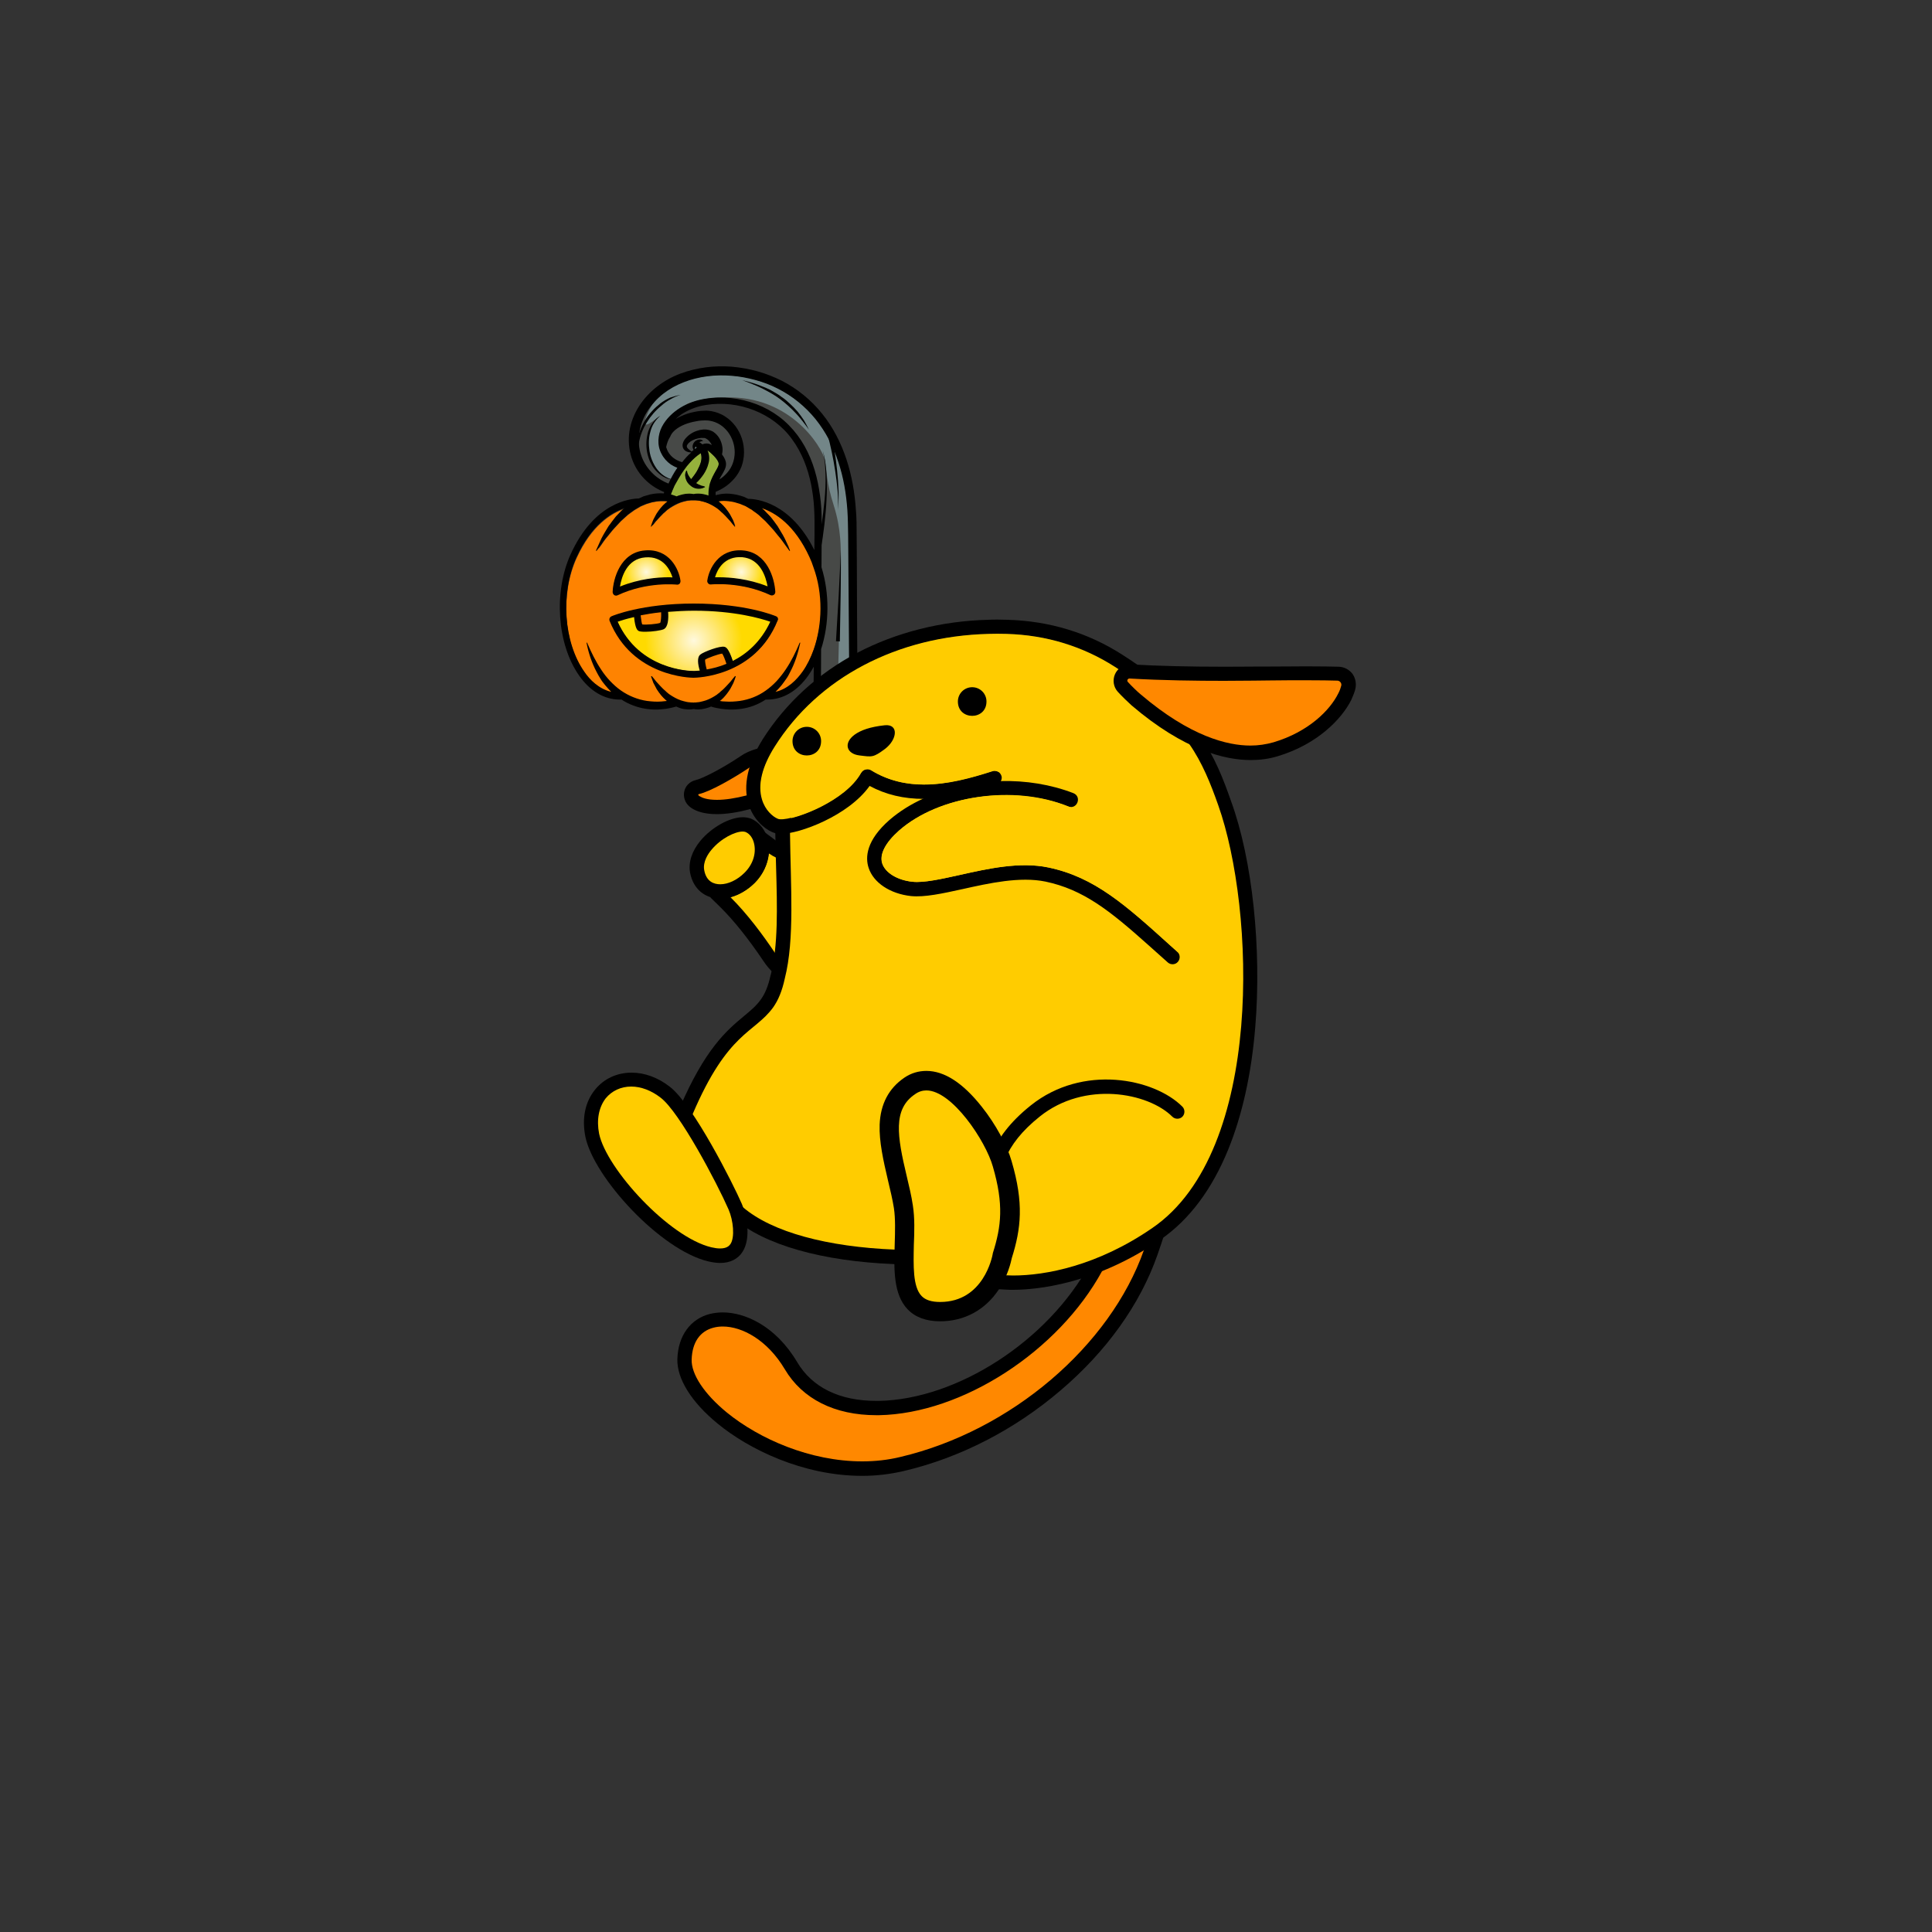 <svg xmlns="http://www.w3.org/2000/svg" id="wapuugotchi_svg__wapuu" x="0" y="0" version="1.1" viewBox="0 0 1000 1000">
  <rect x="0" y="0" width="1000" height="1000" fill="#333333" stroke="none"/>
  <g id="wapuugotchi_type__wapuu">
    <g id="">
      <path d="m332.1 323.3.1.2h.2c.3 0 .7.1 1.3.1 2.5 0 6.8-.4 8.2-.9h.1l.1-.1c.5-.9.6-3.5.5-5.7v-.3h-.3c-3.7.4-7.3 1-10.6 1.6l-.3.1v.3c.2 2 .5 3.9.7 4.7z" fill="#fe8301"/>
      <radialGradient id="SVGID_1_pumpkin_lantern" cx="359.108" cy="331.547" r="25.03" gradientUnits="userSpaceOnUse">
        <stop offset="0" stop-color="#fff9de"/>
        <stop offset=".5" stop-color="#ffe773"/>
        <stop offset="1" stop-color="#ffda00"/>
      </radialGradient>
      <path fill="url(#SVGID_1_pumpkin_lantern)" d="M362.2 347.3h.4l-.1-.3c-.8-2.9-1.5-6.6.3-8 1.5-1.2 8.8-4 11.6-4 .3 0 .5 0 .7.1.5.2 1.9.6 4.1 7.1l.1.3.3-.2c8.8-4.5 15.3-11.4 19.5-20.6l.1-.3-.3-.1c-4.9-1.7-18.6-5.7-39.3-5.7h-.2l-.1-.1h-.1c-4.4 0-8.9.2-13.3.6h-.3v.3c.3 4.9-.5 7.9-2.2 8.7-1.2.6-5.8 1.3-9.3 1.3-1.7 0-3-.2-3.5-.5-.4-.3-1.5-.9-2.1-6.8v-.3l-.3.1c-4.3 1-7.2 1.9-8.5 2.4l-.3.1.1.3c11.2 25 36.7 25.7 39.6 25.7h.4c.1.1 1.1.1 2.7-.1z"/>
      <path d="M440.3 412.5v1.4c-.2 1.5-1.2 2.9-2.6 3.6-.4.2-.7.3-1.1.4-.3.1-.6.1-1 .1h-6.8c-.7 0-1.5-.3-2.2-.7-1.3-.8-2.2-2.4-2.2-4l.1-32.7.2-35.7v-9c4.3-13.3 4.4-29.1.2-42.3l.1-17.4v-6.6c0-2.1-.1-4.3-.2-6.6-.3-4.5-.9-8.9-1.8-13.1-2-9.5-5.5-17.7-10.4-24.4-2.6-3.6-5.8-6.8-9.4-9.6-3.6-2.7-7.5-4.9-11.8-6.5-5.8-2.3-12.2-3.5-18.4-3.5h-2.2c-1.9.1-3.9.3-5.7.6-2.4.4-4.7 1-6.9 1.8-.6.2-1.3.5-1.9.8-1.4.6-2.7 1.3-3.9 2-4.3 2.6-7.5 6-9.5 9.8-1.1 2.2-1.7 4.5-1.8 6.8-.1 2.5.4 4.9 1.5 7 1 2.1 2.7 4 4.7 5.4 1 .7 2.1 1.3 3.3 1.7l.4.1-.2.3c-1.2 1.8-2.3 3.7-3.4 5.7-.4.8-.8 1.6-1.2 2.5l-.1.2-.3-.1c-2.9-1.1-5.5-2.8-7.8-4.8-3-2.7-5.2-6.1-6.5-9.9-1.3-3.8-1.7-7.9-1.1-11.9.6-3.9 2.1-7.8 4.3-11.3 1.6-2.5 3.6-4.9 5.9-7 .8-.7 1.6-1.4 2.4-2 3.1-2.5 6.8-4.5 10.8-6 6.1-2.3 12.9-3.5 20-3.5 1.6 0 3.2.1 4.8.2 4.1.3 8.3 1 12.4 2.2 4.1 1.1 8.1 2.7 11.8 4.6 7.4 3.8 14.2 9.2 19.5 15.8 5.1 6.3 9.1 13.8 11.9 22.3 2.5 7.7 4.1 16.1 4.8 25.1.3 4.1.3 8.2.4 12.5l.1 13.5.2 26.1.4 52.2.3 39.2v3.3l-.1 1.4z" fill="#738688"/>
      <path d="M347.4 248c-.4.8-.8 1.6-1.2 2.5l-.1.2-.3-.1c-2.9-1.1-5.5-2.8-7.8-4.8-3-2.7-5.2-6.1-6.5-9.9-1.3-3.8-1.7-7.9-1.1-11.9.6-3.9 2.1-7.8 4.3-11.3 1.6-2.5 3.6-4.9 5.9-7-5.8 6.2-6.9 12.8-6.9 12.8s-.1 2.1 2.2.8c2-1.1 4.9-3.4 5.6-3.9-8 6.4-7.1 19-3.2 25.6 3.4 5.3 7.7 6.7 9.1 7z" fill="#474947"/>
      <path d="m371.9 248-.5 1 .9-.6c3.4-2.1 5.9-5.2 7.1-8.6 1.3-3.6 1.4-7.7.1-11.4-.6-1.9-1.5-3.6-2.7-5.1-1.2-1.6-2.6-2.9-4.2-3.9-1.5-1-3.4-1.7-5.3-2-.8-.1-1.5-.2-2.4-.2h-.4c-1 0-2 .1-3 .2-4.6.7-8.4 2-11.3 4-1.7 1.2-3.1 2.6-4.1 4.2-1 1.5-1.7 3.3-2.1 5.5v.2c.2.8.5 1.5.8 2.2.9 1.7 2.2 3.2 3.9 4.2 1.1.7 2.4 1.3 3.8 1.6h.2l.63.436c1.5-1.9 3-3.818 4.7-5.218l-.23-.618.2-.1c.3-.3.6-.5 1-.8h.2v-.5c-.4-.6-.5-1.2-.5-1.9 0-.6.3-1.3.8-1.8.5-.6 1.2-1 1.8-1.1.2-.1.5-.1.7-.1.4 0 .8.1 1.2.3-.5.1-.9.2-1.3.5l-.1.1-.4.3.4.2c.6.3 1.1.7 1.6 1.1l.1.1.2-.1c.6-.3 1.2-.4 1.9-.4.9 0 1.8.3 2.6.8l.7.5-.3-.8c-.1-.2-.2-.5-.3-.8-.4-.7-.8-1.3-1.5-1.9-.1-.1-.3-.2-.4-.3-.1 0-.2-.1-.3-.2l-.2-.1c-.3-.2-.7-.4-.9-.5-.1-.1-.2-.1-.5-.1h-2.2c-.9.1-1.8.3-2.8.6-1 .3-1.8.8-2.6 1.3-.8.6-1.5 1.3-1.8 1.9-.1.3-.2.6-.2.9 0 .3.2.7.5 1.1.5.6 1.2 1.1 1.8 1.5h-.2c-.9 0-1.6-.2-2.4-.5-.4-.2-.258-.647-.658-1.347-.3-.6-.347-1.553-.147-2.253.4-1.5 1.035-1.917 1.835-2.717.9-.8 1.688-1.706 2.788-2.206 1.1-.6 1.982-1.477 3.182-1.777.6-.1 1.2-.2 1.9-.3h1.1c.3 0 .6 0 1 .1.7.1 1.3.3 2.1.6.3.1.6.3 1 .5l.9.6c1 .8 1.9 1.9 2.5 3.2.6 1.2 1 2.5 1.1 3.8.1 1.3.1 2.5-.2 3.7v.1l.1.1c1.4 1.7 2.1 3.3 2.1 4.8 0 1.8-.9 3.4-2.1 5.4-.3.9-.8 1.7-1.2 2.6z" fill="#474947"/>
      <path d="m361.2 231.6-2-1.1v2.3s.5.6.6.5 1.4-1.7 1.4-1.7z" fill="#738688"/>
      <path fill="#944c00" d="M355.5 209.1c.9-.3 1.8-.5 2.7-.8-.6.2-1.3.5-1.9.8h-.8z"/>
      <path d="M435.2 289.6c0 5-3.2 130.2-3.2 130.2l-9.2-3.9 1.9-79.9c4.3-13.3 4.4-29.1.2-42.3l.1-17.4v-6.6c0-2.1-.1-4.3-.2-6.6-.3-4.5-.9-8.9-1.8-13.1-2-9.5-5.5-17.7-10.4-24.4-2.6-3.6-5.8-6.8-9.4-9.6-3.6-2.7-7.5-4.9-11.8-6.5-5.8-2.3-12.2-3.5-18.4-3.5h-2.2c37.7-3.8 54.9 26.1 56 31.7 1.3 6.3.8 11.7 4.8 24.1 3.9 12.3 3.6 22.8 3.6 27.8z" fill="#474947"/>
      <path d="M421.8 293.7c-.6-1.9-1.3-3.7-2.1-5.4-7.7-16.8-17.8-23.1-24.9-25.5l-.3.5.8.6.8.8c.1.1 2.8 2.9 2.8 2.9.5.6 1 1.2 1.4 1.8.2.3.5.6.7.9l1 1.4c.3.4.7.9.9 1.4l.9 1.5c.9 1.4 1.8 2.9 2.5 4.4.3.6.6 1.3.9 1.9.5 1 .9 2 1.4 3-.7-.9-1.4-1.9-2-2.8-.4-.5-.7-1-1.1-1.5-.4-.6-.9-1.2-1.3-1.7-.3-.3-.5-.6-.8-.9l-2.1-2.6c-1-1.2-2.1-2.3-3.1-3.4-.4-.5-.9-.9-1.3-1.4 0 0-2.7-2.5-2.9-2.6-.2-.2-.5-.4-.7-.7l-2.6-1.9c-.4-.3-.9-.7-1.4-.9l-2.8-1.6-2.9-1.2-3-.9c-.4-.1-.8-.1-1.2-.2-.6-.1-1.2-.2-1.9-.3l-1.5-.1h-1.5c-.6 0-1.1 0-1.6.1-.1 0-.3 0-.4.1l-.9.1.6.4c.3.3.7.5 1 .8 1.6 1.4 3.1 3.2 4.6 5.5.5.8.9 1.6 1.3 2.4l.4.7c.4.9.7 1.9 1.1 2.8-.5-.6-1-1.2-1.5-1.9l-.4-.4c-.3-.4-.7-.7-1-1.1-.4-.5-.8-.9-1.3-1.4l-.9-.9c-.5-.5-1-1-1.5-1.4-.2-.1-.3-.3-.5-.4-.2-.2-.5-.4-.8-.7l-.3-.2c-.3-.2-.7-.5-1-.7-1.8-1.3-3.7-2.3-5.7-2.9-1.1-.4-2.1-.6-3-.8-.5-.1-1-.2-1.5-.2-.4-.1-.9-.1-1.3-.1h-1.6c-.3 0-.8 0-1.3.1-.5 0-1 .1-1.5.2-.9.2-1.9.4-3 .8-1.9.7-3.8 1.7-5.7 2.9-.3.2-.6.5-1 .7l-.4.3c-.3.2-.5.4-.8.7l-.4.4c-.6.4-1.1.9-1.5 1.4l-.9.9c-.4.4-.8.9-1.2 1.3-.3.4-.7.8-1.1 1.2l-.4.5c-.5.6-.9 1.2-1.4 1.8.3-.8.6-1.6.9-2.3l.2-.4c.2-.3.3-.6.5-.9.4-.7.8-1.5 1.2-2.2 1.5-2.3 3-4.1 4.6-5.5.3-.3.7-.5 1-.8l.6-.4-.9-.1c-.1 0-.3 0-.4-.1-.5-.1-1-.1-1.6-.1h-1.5l-1.5.1c-.6 0-1.3.2-1.9.3-.4.1-.8.1-1.2.2l-3 .9-2.9 1.2-2.7 1.6c-.5.2-.9.5-1.4.9l-2.6 1.9c-.3.2-.5.5-.8.7-.1.1-2.9 2.6-2.9 2.6-.4.5-.9.9-1.3 1.4-1 1.1-2.1 2.3-3.2 3.5l-2.1 2.6c-.2.3-.5.6-.8 1-.4.5-.9 1.1-1.3 1.7-.4.5-.8 1.1-1.1 1.6-.6.9-1.3 1.8-2 2.8.4-1 .9-2 1.3-2.9.3-.7.6-1.3.9-2 .7-1.5 1.6-2.9 2.5-4.3.3-.5.6-1.1 1-1.6.3-.5.6-1 .9-1.4l1-1.4c.3-.3.5-.7.8-1 .4-.6.9-1.1 1.3-1.7l2.4-2.5.3-.3.9-.9.8-.6-.3-.5c-7.1 2.4-17.2 8.7-24.9 25.5-8.5 18.5-6.8 44.1 4 59.5 2.8 4 7.5 9 14.2 10.6l1 .2-.8-.7c-1.1-1-2.1-2.2-3.2-3.5-.9-1.1-1.7-2.2-2.3-3.3-.8-1.2-1.5-2.4-2-3.5-2.1-3.9-3.7-8.3-4.8-13.3 2.1 4.9 4.2 8.8 6.5 12.3 1.4 2.1 2.9 4.1 4.7 6 1.8 1.9 3.7 3.6 5.6 5 4 2.9 8.8 4.7 13.6 5.5 1.8.3 3.6.4 5.3.4.7 0 1.4 0 2.1-.1.9 0 1.9-.1 3-.3l.7-.1-.7-.6c-.2-.1-.4-.3-.5-.4-1.6-1.4-3.2-3.2-4.6-5.5-.4-.7-.8-1.5-1.2-2.2-.2-.3-.3-.6-.4-.9l-.1-.3c-.3-.8-.7-1.7-1-2.5l1.5 1.8.4.5c.4.4.7.8 1 1.2.4.5.8.9 1.3 1.4l.9.9c.5.5 1 1 1.5 1.4.2.1.3.3.5.4.2.2.5.4.8.7.4.3.9.6 1.3 1 1.8 1.3 3.7 2.3 5.6 2.9 1.1.4 2.1.6 3 .8.5.1 1 .2 1.5.2.4.1.9.1 1.3.1h1.4c.3 0 .8 0 1.3-.1.5 0 1-.1 1.5-.2.9-.2 1.9-.4 3-.8 1.9-.7 3.8-1.7 5.7-2.9.4-.3.8-.6 1.3-1 .2-.2.5-.4.7-.6.2-.2.3-.3.5-.4.6-.4 1.1-.9 1.5-1.4l.9-.9c.4-.5.9-.9 1.3-1.4.3-.4.7-.7 1-1.1l.3-.4c.5-.6 1-1.2 1.5-1.9-.3 1-.7 1.9-1 2.8l-.4.7c-.4.8-.8 1.6-1.3 2.4-1.5 2.3-3 4.1-4.6 5.5-.1.1-.3.2-.4.3l-.8.6.7.1c1.1.2 2.1.3 3 .3.7 0 1.4.1 2.1.1 1.7 0 3.5-.1 5.3-.4 4.9-.7 9.6-2.6 13.6-5.5 1.9-1.4 3.8-3.1 5.6-5 1.8-2 3.4-4 4.7-6 2.3-3.5 4.5-7.5 6.5-12.3-1.1 5-2.7 9.3-4.8 13.3-.7 1.4-1.4 2.5-2 3.5-.7 1.1-1.5 2.2-2.3 3.3-1 1.2-2.1 2.4-3.2 3.5l-.8.7 1-.2c6.7-1.6 11.4-6.6 14.2-10.6 2.3-3.4 4.3-7.3 5.8-11.6 5.1-13.9 5.2-29.8.8-43.1zm-62.6 56.7h-.1c-1.3 0-31.5-.3-43.2-29.3-.3-.8 0-1.6.8-1.9 1.6-.7 16.6-6.5 42.4-6.5h.2c25.8 0 40.7 5.9 42.4 6.5.7.3 1.1 1.2.8 1.9-11.8 29-42 29.4-43.3 29.3zm7.1-49.8c.8-5.3 5.2-15.5 16.5-15.5.5 0 1.1 0 1.6.1 12.4 1 16.2 14.3 16.4 21.2 0 .5-.2 1-.7 1.3-.2.2-.5.2-.8.2-.2 0-.4 0-.6-.1-10.7-5-21.3-5.7-26.6-5.7-2.6 0-4.1.2-4.1.2h-.2c-.4 0-.8-.2-1.1-.4-.3-.4-.4-.9-.4-1.3zm-14.8 1.2c-.3.3-.7.5-1.1.5h-.2s-1.5-.2-4.1-.2c-5.4 0-16 .7-26.7 5.7-.2.1-.4.1-.6.1-.3 0-.6-.1-.8-.2-.4-.3-.7-.8-.7-1.3.3-6.9 4.1-20.2 16.4-21.2.6 0 1.1-.1 1.6-.1 11.3 0 15.7 10.1 16.5 15.5.1.4 0 .9-.3 1.2z" fill="#fe8301"/>
      <path fill="#95b13c" d="M347.2 255.8v.1l-.2.3.3.1h.3l.3.1c.5.1 1 .3 1.4.5.3.1.5.2.8.3l.1.1.3-.1c.2-.1.4-.2.7-.3 0 0 .1 0 .2-.1 1.2-.4 2.4-.8 3.6-.9.5-.1 1.2-.1 1.9-.1h.2c.6 0 1.1 0 1.8.2h.3c.7-.1 1.2-.2 1.8-.2h.2c.5 0 1.2 0 1.9.1s1.3.2 2 .4c.5.1 1 .3 1.5.5l.4.2v-1.4c0-1.8.2-3.5.6-5.2.7-2.6 1.9-4.6 2.9-6.4.8-1.5 1.6-2.8 1.6-3.8 0-.4-.1-.8-.4-1.3-.6-1.1-1.7-2.5-3.3-4-.6-.6-1.3-1.1-2-1.7-.1-.1-.2-.2-.4-.2l-.7-.3.3.7.1.2c.8 1.9 1 4.2.4 6.4-.5 1.8-1.3 3.6-2.5 5.5-1.2 1.8-2.4 3.2-3.8 4.5l-.5.2.4.3c.4.3.9.6 1.4.8.3.2.6.3 1 .4.2.1.4.1.6.2l.9.3c.2 0 .3.1.5.1-.8.4-1.483.411-2.483.411-.4 0-.8 0-1.2-.1-1.2-.2-2.156-.628-3.156-1.528s-1.7-2-2.1-3.1c-.5-1.5-.677-2.346-.117-3.466l.217-.434c.413-.824.239 2.117.839 3.017.3.4.961.583 1.361 1.083l-.061.517.2-.3s0-.1.1-.2l.1-.1c.8-1 1.9-2.5 3-4.2.9-1.6 1.6-3.2 2-4.6.4-1.6.4-3.1 0-4.4 0-.1-.1-.2-.1-.2l-.1-.3-.3.2c-2 1.3-3.9 3-5.8 5-.9 1-1.9 2.2-2.8 3.5-1.8 2.5-3.4 5.3-4.8 8.3-.8 2-1.4 3.6-1.7 4.4z"/>
      <radialGradient id="SVGID_2_pumpkin_lantern" cx="383.685" cy="296.089" r="11.382" gradientUnits="userSpaceOnUse">
        <stop offset="0" stop-color="#fff9de"/>
        <stop offset=".5" stop-color="#ffe773"/>
        <stop offset="1" stop-color="#ffda00"/>
      </radialGradient>
      <path fill="url(#SVGID_2_pumpkin_lantern)" d="M372.3 299.1c4.9 0 14.6.6 24.9 4.8l.5.2-.1-.5c-.9-5.4-3.9-14.6-13.4-15.4-.5 0-.9-.1-1.4-.1-8.9 0-12.1 7.5-13 10.7l-.1.4h.4c.7-.1 1.4-.1 2.2-.1z"/>
      <radialGradient id="SVGID_3_pumpkin_lantern" cx="334.536" cy="296.089" r="11.385" gradientUnits="userSpaceOnUse">
        <stop offset="0" stop-color="#fff9de"/>
        <stop offset=".5" stop-color="#ffe773"/>
        <stop offset="1" stop-color="#ffda00"/>
      </radialGradient>
      <path fill="url(#SVGID_3_pumpkin_lantern)" d="M335.4 288.1c-.4 0-.9 0-1.4.1-9.5.8-12.5 10-13.4 15.4l-.1.5.5-.2c9.8-3.9 18.9-4.8 24.9-4.8h2.6l-.1-.4c-1.2-3.9-4.5-10.6-13-10.6z"/>
      <path d="M444.1 410.9v-3.3l-.1-13.1-.1-26.1-.3-52.2-.1-26.1-.1-13.1c0-4.3 0-8.8-.4-13.2-.6-8.8-2.1-17.6-4.9-26.1-2.8-8.4-6.9-16.6-12.6-23.6-5.6-7-12.8-12.9-20.8-17-4-2-8.3-3.7-12.6-4.9-4.3-1.2-8.8-2-13.3-2.4-9-.7-18.1.4-26.7 3.6-8.5 3.2-16.3 9-21.3 16.8-2.5 3.9-4.3 8.4-5 13-.7 4.7-.3 9.5 1.2 14s4.2 8.6 7.7 11.8c2.6 2.4 5.8 4.4 9.1 5.7-.1.3-.2.5-.2.7-2.4-.2-4.7 0-7 .5-1.2.3-2.3.7-3.5 1l-2.4 1.1c-4.5.1-23 1.9-35.3 28.8-8.9 19.5-7.1 46.5 4.3 62.8 5.6 8.1 13.1 12.5 21.1 12.5h.9c3.8 2.5 8.2 4.1 12.7 4.8 2.8.4 5.5.5 8.3.2 1.4-.1 2.7-.3 4.1-.6 1.1-.2 2.1-.5 3.2-.8.4.2.8.3 1.2.5 1.2.5 2.4.8 3.7.9.6.1 1.3.1 1.9.1.7 0 1.3 0 2.1-.2h.2c.8.1 1.4.2 2.1.2.7 0 1.3-.1 1.9-.1 1.3-.2 2.5-.5 3.7-.9.4-.1.8-.3 1.2-.5 1.1.4 2.1.6 3.2.8 1.4.3 2.7.5 4.1.6 2.8.3 5.5.2 8.3-.2 4.5-.6 8.9-2.3 12.7-4.8h.9c8 0 15.5-4.4 21.2-12.5 1-1.4 1.9-2.9 2.8-4.5l-.3 35.5-.2 26.1v6.5c0 1.4.3 2.8 1 4.1.7 1.2 1.7 2.3 2.9 3.1 1.2.8 2.6 1.2 4 1.3h6.7c.5 0 1.3 0 2-.1s1.4-.3 2-.6c2.6-1.1 4.5-3.7 4.9-6.6.1-.3.1-.7.1-1.1v-.8l-.2-1.6zm-22.9-74.8c-1.5 4.2-3.4 8.1-5.8 11.5-3 4.2-7.6 9-14 10.5 1.1-1.1 2.2-2.3 3.2-3.5.8-1.1 1.7-2.2 2.4-3.3.8-1.1 1.4-2.3 2-3.5 2.5-4.7 4.1-9.9 5.2-15 0-.1 0-.1-.1-.2-.1 0-.2 0-.2.1-2 4.8-4.3 9.5-7.2 13.8-1.4 2.1-3 4.1-4.7 6-1.7 1.8-3.6 3.5-5.6 4.9-4 2.9-8.7 4.7-13.5 5.4-2.4.3-4.9.5-7.4.3-1 0-2-.1-3-.3.2-.2.5-.4.7-.5 1.9-1.6 3.4-3.6 4.7-5.6.6-1 1.1-2.1 1.7-3.2.4-1.1.9-2.2 1.2-3.3 0-.1 0-.2-.1-.2-.1-.1-.2-.1-.3 0-.8.9-1.5 1.8-2.2 2.7-.8.8-1.5 1.7-2.3 2.5-.8.8-1.5 1.6-2.4 2.3-.4.3-.8.7-1.2 1.1-.4.3-.9.6-1.3 1-1.8 1.2-3.6 2.2-5.6 2.9-1 .3-2 .6-3 .8-.5.1-1 .2-1.5.2-.5.1-1 .1-1.4.1h-.3c-.1 0-.2 0-.3.1-.1 0-.2-.1-.3-.1h-.3c-.3 0-.9 0-1.4-.1-.5 0-1-.1-1.5-.2-1-.2-2-.5-3-.8-2-.7-3.8-1.7-5.6-2.9-.4-.3-.9-.6-1.3-1-.4-.3-.8-.7-1.2-1.1-.9-.7-1.6-1.5-2.4-2.3-.8-.8-1.5-1.7-2.3-2.5-.7-.9-1.4-1.8-2.2-2.7-.1-.1-.2-.1-.3 0-.1.1-.1.1-.1.2l1.2 3.3c.6 1 1.1 2.1 1.7 3.2 1.3 2 2.8 4 4.7 5.6.2.2.5.4.7.5l-3 .3c-2.5.2-4.9 0-7.4-.3-4.8-.7-9.5-2.6-13.5-5.4-2-1.4-3.9-3.1-5.6-4.9-1.7-1.8-3.3-3.8-4.7-6-2.8-4.2-5.1-8.9-7.2-13.8 0-.1-.1-.1-.2-.1s-.1.1-.1.2c1 5.1 2.7 10.3 5.2 15 .6 1.2 1.3 2.4 2 3.5.7 1.2 1.5 2.2 2.4 3.3 1 1.2 2.1 2.4 3.2 3.5-6.4-1.5-11.1-6.2-14-10.5-10.7-15.3-12.4-40.8-4-59.2 7.7-16.8 17.8-23 24.8-25.4l-.8.6-1.2 1.2-2.4 2.5-2.1 2.7-1 1.4c-.4.4-.7.9-1 1.4-1.2 2-2.4 3.9-3.4 5.9-.9 2.1-1.9 4.1-2.8 6.2 0 .1 0 .2.1.2h.2c1.4-1.8 2.6-3.6 3.9-5.4.6-.9 1.4-1.7 2.1-2.6l2.1-2.6c1.4-1.7 3-3.2 4.4-4.8l2.4-2.2c.4-.3.8-.7 1.2-1.1l1.3-1 1.3-.9c.4-.3.8-.6 1.3-.9l2.7-1.6 2.9-1.2 3-.9c1-.1 2-.4 3-.5l1.5-.1h1.5c.5 0 1 0 1.5.1.2 0 .4.1.6.1-.3.3-.7.5-1 .8-1.9 1.6-3.4 3.6-4.7 5.6-.6 1-1.1 2.1-1.7 3.2-.4 1.1-.9 2.2-1.2 3.3 0 .1 0 .2.1.2s.2 0 .2-.1c.8-.9 1.5-1.8 2.2-2.7.8-.8 1.5-1.7 2.3-2.5.8-.8 1.5-1.6 2.4-2.3.4-.4.8-.7 1.2-1.1.4-.3.9-.6 1.3-1 1.8-1.2 3.6-2.2 5.6-2.9 1-.3 2-.6 3-.8.5-.1 1-.2 1.5-.2.5-.1 1-.1 1.4-.1h1.2c.3 0 .9 0 1.4.1.5 0 1 .1 1.5.2 1 .2 2 .5 3 .8 2 .7 3.8 1.7 5.6 2.9.4.3.9.6 1.3 1 .4.3.8.7 1.2 1.1.9.7 1.6 1.5 2.4 2.3.8.8 1.5 1.7 2.3 2.5.7.9 1.4 1.8 2.2 2.7 0 .1.1.1.2.1s.2-.2.1-.2l-1.2-3.3c-.5-1-1.1-2.1-1.7-3.2-1.3-2-2.8-4-4.7-5.6-.3-.3-.7-.5-1-.8.2 0 .4-.1.6-.1.5-.1 1-.1 1.5-.1s1-.1 1.5 0l1.5.1c1 .1 2 .3 3 .5l3 .9 2.9 1.2 2.7 1.6c.5.2.9.6 1.3.9l1.3.9 1.3 1c.4.3.8.7 1.2 1.1l2.4 2.2c1.5 1.6 3 3.2 4.4 4.8l2.1 2.6c.7.9 1.5 1.7 2.1 2.6l3.9 5.4s.1.1.2 0c.1 0 .1-.1.1-.2-.9-2.1-1.8-4.1-2.8-6.2-1-2-2.3-3.9-3.4-5.9-.3-.5-.6-1-1-1.4l-1-1.4c-.7-.9-1.4-1.9-2.1-2.7l-2.4-2.5c-.4-.4-.8-.9-1.2-1.2l-.8-.6c7 2.3 17.1 8.6 24.8 25.4.8 1.7 1.5 3.5 2.1 5.4 4.9 13.4 4.6 29.3.1 42.3zM384 227c-1.5-4.6-4.5-8.8-8.8-11.5-1-.7-2.2-1.2-3.4-1.7-1.1-.4-2.4-.8-3.6-1-1.2-.2-2.5-.3-3.7-.2-1.2 0-2.4.1-3.5.3-2.3.4-4.6.9-6.8 1.8-1.5.6-3.1 1.3-4.5 2.2 1.3-1.2 2.7-2.3 4.2-3.2 1.7-1 3.6-1.9 5.6-2.6 1.9-.7 4-1.2 6-1.5 16.6-2.7 34.7 4.1 44.5 17.8 5 6.8 8.1 14.9 9.8 23.2.8 4.2 1.4 8.4 1.6 12.7.1 2.1.2 4.3.2 6.4v6.5l-.1 8.5c-12.3-24.7-29.9-26.5-34.2-26.5l-2.4-1.1c-1.1-.4-2.3-.7-3.5-1-2.4-.5-4.9-.8-7.3-.5-.6.1-1.2.1-1.8.3-.6.1-1.2.2-1.8.4h-.1v-1.7c1.4-.6 2.8-1.3 4.1-2.1 2.1-1.3 3.9-2.9 5.5-4.7 1.6-1.8 2.9-4 3.8-6.3 1.7-4.7 1.7-9.9.2-14.5zm-33.4-5.3c3.2-2.2 7.2-3.3 11.1-3.9 1-.1 2-.2 3-.2s1.9 0 2.8.2c1.8.3 3.6 1 5.2 2s2.9 2.3 4.1 3.8c1.1 1.5 2 3.2 2.6 5 1.2 3.6 1.2 7.6-.1 11.2-1.2 3.4-3.8 6.4-7 8.4.4-.9.9-1.7 1.4-2.5 1.1-1.9 2.1-3.6 2.1-5.5 0-1.5-.7-3.2-2.1-5 .3-1.3.4-2.6.2-3.8-.2-1.4-.6-2.7-1.2-3.9-.6-1.2-1.5-2.4-2.6-3.3-.3-.2-.6-.5-.9-.7-.4-.2-.7-.4-1-.5-.6-.3-1.3-.5-2.1-.6-.5-.1-.8-.1-1.1-.1h-1c-.7.1-1.3.2-1.9.3-1.2.3-2.4.7-3.5 1.3-1.1.6-2.1 1.3-3 2.2-.9.9-1.8 1.9-2.2 3.5-.2.7-.1 1.7.2 2.4.4.8 1 1.3 1.6 1.6.9.4 1.7.6 2.6.6-1.8 1.5-3.3 3.2-4.7 5-1.3-.3-2.6-.9-3.7-1.6-1.6-1-2.9-2.4-3.8-4.1-.3-.7-.6-1.4-.8-2.1.4-2 1.1-3.9 2.1-5.4.7-1.8 2.1-3.2 3.7-4.3zm13.2 6.4-.1-.1c-.7-.6-1.6-.6-2.3-.4-.8.2-1.5.6-2 1.2s-.8 1.3-.9 2c-.1.7.1 1.4.5 2.1-.4.3-.7.6-1 .8-.8-.5-1.5-1.1-2-1.6-.3-.3-.5-.7-.5-1 0-.3 0-.5.2-.8.3-.6.9-1.2 1.7-1.8.8-.5 1.6-.9 2.5-1.2.9-.3 1.8-.5 2.7-.6.5 0 .9-.1 1.3 0h.6c.2 0 .4 0 .5.1.3.1.6.3.9.5.2.1.4.2.4.3.1.1.3.2.4.3.5.5 1 1.1 1.4 1.8.1.2.2.5.3.7-1.4-1-3.2-1.1-4.8-.4-.5-.4-1.1-.8-1.6-1.1l.1-.1c.5-.3 1.1-.5 1.6-.5 0 0 .1 0 .1-.1.1.1 0 0 0-.1zm-3.2 3.6c-.4.2-.7.5-1 .7v-.2c.1-.3.2-.6.3-.8 0-.1.1-.2.2-.3v.1c.2.2.3.4.5.5zm-6.4 11.4c.8-1.2 1.8-2.4 2.8-3.5 1.7-1.9 3.6-3.6 5.7-5 0 .1.1.1.1.2.4 1.3.4 2.7 0 4.2s-1.1 3-1.9 4.5c-.8 1.5-1.9 2.9-2.9 4.2l-.1.1c-.1.1-.1.2-.1.2-.4-.4-.7-.8-1-1.3-.6-.9-1.1-1.9-1.2-2.9 0-.1-.1-.1-.1-.2-.1 0-.3 0-.3.1l-.1.2c-.7 1.4-.5 2.9-.1 4.1.4 1.3 1.2 2.4 2.2 3.2 1 .9 2.1 1.5 3.4 1.7 1.3.2 2.6.1 4-.6l.2-.1c.1 0 .1-.1.1-.1 0-.1 0-.2-.2-.3-.5-.2-1-.3-1.5-.4l-1.5-.6c-.5-.2-.9-.5-1.4-.8h.1c1.5-1.4 2.7-2.9 3.8-4.5 1.1-1.7 2-3.5 2.5-5.6.6-2 .5-4.5-.4-6.6 0-.1 0-.1-.1-.2.1 0 .2.1.3.2.7.5 1.4 1.1 2 1.7 1.6 1.4 2.7 2.8 3.2 3.9.2.5.3.9.3 1.2 0 .9-.7 2.2-1.6 3.7-1 1.8-2.2 3.9-3 6.5-.4 1.6-.7 3.3-.7 5.3v.9c-.5-.2-1-.4-1.6-.5-.7-.2-1.3-.3-2-.4-.6-.1-1.3-.1-1.9-.1-.7 0-1.3 0-2.1.2h-.2c-.8-.1-1.4-.2-2.1-.2-.7 0-1.3.1-1.9.1-1.3.2-2.5.5-3.7.9-.1 0-.1 0-.2.1-.3.1-.5.2-.8.3-.3-.1-.5-.2-.8-.3l-1.8-.6c-.1 0-.2-.1-.3-.1v-.1c.4-1 1-2.6 1.9-4.5 1.3-2.3 2.9-5.3 5-8.2zM440 413.3v.5c-.1 1.4-1.1 2.8-2.5 3.4-.3.1-.7.3-1 .3-.4.1-.7.1-1.3.1h-6.4c-.7 0-1.5-.2-2.1-.6-1.3-.8-2-2.2-2-3.7v-6.5l.1-26.1.2-44.7c4.3-13.2 4.4-28.9.2-42.4l.1-17.4v-6.6c0-2.2-.1-4.4-.2-6.6-.3-4.4-.9-8.8-1.8-13.2-1.8-8.7-5.1-17.3-10.5-24.5-2.7-3.6-5.9-6.9-9.5-9.6-3.6-2.7-7.6-4.9-11.8-6.5-8.4-3.2-17.6-4.3-26.5-2.8-4.5.7-8.9 2.2-12.8 4.6-3.9 2.4-7.4 5.7-9.6 9.9-1.1 2.1-1.7 4.5-1.8 6.9-.1 2.4.4 4.9 1.6 7.1 1.1 2.2 2.8 4.1 4.8 5.5 1.1.7 2.2 1.3 3.4 1.7-2 2.9-3.5 5.8-4.6 8.2-2.8-1.1-5.5-2.7-7.7-4.8-2.9-2.7-5.2-6.1-6.4-9.8-1.3-3.7-1.6-7.8-1-11.7.6-4 2.1-7.8 4.2-11.2 2.2-3.4 5-6.5 8.2-9 3.2-2.5 6.8-4.5 10.7-6 7.7-3 16.3-4 24.6-3.3 4.2.3 8.3 1.1 12.4 2.2s8 2.6 11.7 4.5c7.5 3.8 14.1 9.2 19.4 15.7 5.3 6.6 9.2 14.1 11.8 22.2 2.7 8 4.1 16.5 4.7 25 .3 4.3.3 8.6.4 12.9l.1 13 .2 26.1.4 52.2.2 26.1.1 13.1v5.8z"/>
      <path d="M384.5 284.9c-12.7-1-17.6 9.8-18.4 15.6-.1.5.1 1.1.5 1.5.4.4.9.6 1.5.5.2 0 15.3-1.6 30.6 5.5.2.1.5.2.8.2.4 0 .7-.1 1-.3.5-.3.8-.9.8-1.6-.4-6.9-4.2-20.4-16.8-21.4zm-12.2 13.9h-2.2c1.1-3.8 4.6-11.1 14.1-10.4 9.4.8 12.2 10.2 13.1 15.1-10.1-4-19.6-4.7-25-4.7z"/>
      <path id="path1-9" fill="#fe8301" d="m365.201 346.656.1.2h.2c.3 0 .66-.09 1.255-.173 2.59-.363 7.845-1.99 9.245-2.49h.1l.1-.1c.5-.9-1.172-3.59-1.726-5.836v-.3h-.3c-3.7.4-5.938 1.863-9.238 2.872l-.3.1v.3c.2 2 .364 4.627.564 5.427z" />
      <path d="M401.7 319c-.6-.3-15.7-6.6-42.5-6.6h-.2c-26.8 0-41.9 6.3-42.5 6.6-.9.4-1.3 1.4-1 2.3 11.7 29.1 42.2 29.5 43.4 29.5h.1c.1 0 0 0 0 0 1.2 0 31.7-.4 43.4-29.5.6-.9.2-2-.7-2.3zm-59.5-2.1c.1 2.4-.1 4.8-.5 5.5-1.6.6-7.4 1.1-9.3.8-.3-.8-.6-2.7-.8-4.7 3.1-.6 6.6-1.2 10.6-1.6zm23.6 29.6c-.6-2.2-1-4.4-.8-5.1 1.4-.9 6.9-2.9 8.8-3.1.6.8 1.5 3.1 2.2 5.3-3.8 1.6-7.4 2.4-10.2 2.9zm13.5-4.4c-2.2-6.7-3.6-7.1-4.3-7.3-2.1-.7-10.9 2.6-12.5 4-1.8 1.4-1.3 5-.3 8.3-1.5.1-2.5.2-2.8.2h-.4c-2.2 0-28.1-.6-39.3-25.5 1.7-.6 4.5-1.5 8.5-2.4.6 6 1.7 6.7 2.2 7.1.6.4 2 .5 3.7.5 3.5 0 8.1-.7 9.4-1.3 2.3-1.1 2.6-5.3 2.3-9 4-.3 8.5-.6 13.3-.6h.2c21 0 34.8 4.1 39.4 5.7-4.9 10.5-12.3 16.7-19.4 20.3z"/>
      <path d="M352.2 300.5c-.8-5.9-5.8-16.7-18.4-15.6-12.6 1-16.4 14.5-16.7 21.5 0 .6.3 1.2.8 1.6.3.2.6.3 1 .3.3 0 .5-.1.8-.2 15.3-7.2 30.5-5.5 30.6-5.5.5.1 1.1-.1 1.5-.5.3-.5.5-1 .4-1.6zm-6.3-1.7c-5.4 0-14.9.7-25 4.8.8-5 3.6-14.4 13.1-15.1 9.4-.8 12.9 6.6 14.1 10.4-.6-.1-1.4-.1-2.2-.1z"/>
      <path d="m432.7 331.9 1.4-23.6c.4-7.9.8-15.8 1.1-23.7.1 7.9 0 15.8-.1 23.7l-.4 23.7-2-.1z"/>
      <path d="M422.8 284.1c.9-4.2 1.7-8.4 2.4-12.6.7-4.2 1.2-8.5 1.6-12.8.4-4.3.6-8.6.5-12.8-.1-4.3-.4-8.6-1.5-12.8 1.3 4.1 1.8 8.4 2 12.7.3 4.3.2 8.6 0 12.9-.2 4.3-.6 8.6-1.1 12.9-.5 4.3-1.1 8.6-1.9 12.8l-2-.3z"/>
      <path d="M430.2 223.7c.7 3.3 1.3 6.6 1.8 10 .5 3.3 1 6.7 1.3 10 .7 6.7 1.1 13.5.4 20.2.4-6.7-.4-13.4-1.4-20.1-.5-3.3-1.1-6.6-1.8-9.9-.7-3.3-1.5-6.6-2.3-9.8l2-.4z"/>
      <path d="m418.7 222.4-1.6-2.2-1.7-2.2c-.6-.7-1.1-1.4-1.7-2.1-.6-.7-1.2-1.4-1.8-2-2.5-2.7-5.2-5.1-8.1-7.3-2.9-2.2-6.1-3.9-9.4-5.6-1.6-.8-3.3-1.5-5-2.2-1.7-.7-3.4-1.4-5.2-2 3.6.8 7.2 1.9 10.6 3.3.9.3 1.7.7 2.6 1.1l1.3.6 1.2.7 1.2.7 1.2.7c.8.5 1.6 1 2.3 1.6 1.6 1 3 2.3 4.3 3.5 1.4 1.3 2.7 2.6 3.9 4 .6.7 1.1 1.5 1.7 2.2.5.8 1.1 1.5 1.6 2.3.9 1.6 1.8 3.2 2.6 4.9z"/>
      <path d="M352.3 204.4c-1.9.5-3.6 1.3-5.3 2.3-1.7.9-3.3 2-4.7 3.3-3 2.4-5.5 5.4-7.5 8.6-2 3.2-3.5 6.9-4.1 10.6-.3 1.9-.4 3.8-.1 5.7.2 1.9.8 3.8 1.7 5.5-1.2-1.6-1.9-3.5-2.3-5.4-.4-1.9-.4-4-.2-6 .1-1 .3-2 .5-3s.5-1.9.9-2.9c.7-1.9 1.6-3.7 2.6-5.4 1-1.7 2.2-3.3 3.6-4.8 1.3-1.5 2.8-2.8 4.4-4.1 1.6-1.2 3.3-2.2 5.1-3 1.6-.5 3.4-1.1 5.4-1.4z"/>
      <path d="M341.8 215.2c-1.3 1.1-2.4 2.4-3.3 3.8-.9 1.4-1.5 3-1.9 4.6-.9 3.2-.9 6.6-.4 9.9.5 3.3 1.8 6.4 3.7 9.1 2 2.7 4.8 4.8 8.1 5.6-1.7-.1-3.4-.7-4.9-1.6-1.5-.9-2.8-2.1-4-3.4-.6-.7-1.1-1.4-1.5-2.1-.4-.8-.8-1.5-1.2-2.3-.7-1.6-1.2-3.3-1.5-5-.3-1.7-.4-3.5-.3-5.2.1-1.7.4-3.5.9-5.2.6-1.7 1.3-3.3 2.4-4.7 1.1-1.5 2.4-2.7 3.9-3.5z"/>

    </g>
    <g id="RightArm--group">
      <path d="M436.6 504c-4.5 5.1-10.5 7.9-17 7.9-9.1 0-18.5-5.5-24.4-14.4-7.8-11.6-15.5-21.2-22.3-27.9l-4.8-4.7c-2-2-1.1-5.3 1.6-6.1l6.5-1.7c3.2-.9 6.4-2.7 9.1-5.5 3-3 4.8-6.7 5.2-10.4V430c0-1.3 1.5-2.1 2.5-1.3l9.3 6.9c.7.5 1.7 1.1 2.9 1.7 10.2 4.9 31.7 27.4 35.7 46.7 2.1 10.1-1.2 16.5-4.3 20z"/>
      <path d="M402.1 444.1c-1.5-.7-2.9-1.5-4.2-2.4-.5 5.5-3 11-7.3 15.3-3.7 3.7-8.1 6.2-12.5 7.4 8.7 8.6 17 19.8 23.2 29.1 4.5 6.7 11.6 11.1 18.3 11.1 4.1 0 8.1-1.6 11.4-5.4 13-14.8-17.3-49.6-28.9-55.1z" fill="#fc0"/>
    </g>
    <g id="Tail--group">
      <path d="M599.1 649.5c-9 25.7-26.4 50-50.3 70.3-23.8 20.3-51.8 34.7-81 41.6-6.9 1.6-14.1 2.5-21.5 2.5-30.8 0-58.9-13.9-74.8-27-13.6-11.1-21.2-23.3-20.9-33.5.4-12 6.7-20.7 16.8-23.3 2.1-.5 4.3-.8 6.7-.8 11.2 0 27.2 6.7 38.5 25.7 7.8 13.2 22 20.1 41.1 20.1h1.2c40.7-.8 87.6-31.2 109.1-70.8 7.7-14.1 13.2-29.6 17.1-40.8 1.9-5.4 3.6-10.1 5.1-13.5 1.3-3.1 4.1-9.4 10.4-9.4 4.1 0 7.6 1.8 9.9 5 5.5 7.6 3.3 23.3-7.4 53.9z"/>
      <path d="M570.5 657.8c-22.7 41.7-72.5 73.9-115.5 74.7h-1.4c-21.6 0-38.3-8.4-47.4-23.8-9-15.1-22-22.1-32.1-22.1-1.7 0-3.3.2-4.8.6-7 1.8-11 7.6-11.3 16.4-.3 7.7 6.6 18 18.2 27.5 16.8 13.7 43.2 25.3 70.1 25.3 6.6 0 13.3-.7 19.8-2.3 57.2-13.5 108.5-57.4 126-107.1 5.4-15.3 16.7-49.2 4.5-49.2-4.5.1-10.8 31.8-26.1 60z" fill="#f80"/>
    </g>
    <g id="Body--group">
      <path d="M649.7 531.9c-2 24-6.7 45.1-13.9 62.9-8.5 20.9-20.3 36.6-35.1 46.8-34 23.4-64.8 26-76.4 26-1.3 0-2.5 0-3.8-.1-18.4-.8-26-4.4-32.7-7.5-5.9-2.8-11-5.2-24.9-5.7-37.5-1.5-67-9.9-83.1-23.6-.2-.1-.5-.4-.9-.7-4.8-3.5-19.3-14.3-25-24.7-5.3-9.7-6.2-22.3-2.3-31.4 13.4-31.2 24.5-40.5 33.5-48 3.6-3 6.4-5.3 8.8-8.7 2.2-3.1 3.8-7.1 4.9-12.2 0-.1 0-.2.1-.3 3.9-15 3.4-34.9 2.8-56-.2-5.7-.3-11.7-.4-17.5v-.1c0-18.6 9.6-40.7 25.7-59.2 18.1-20.8 41.6-33.6 66.1-36.2 20.2-2.1 34.3-3.1 45.9-3.1 43.7 0 58.6 14.8 82.2 48.4 7.5 10.6 12.1 22.5 16 33.7 11.1 30.4 15.9 76.5 12.5 117.2z"/>
      <path d="M358.5 576.7c-3 7-2.2 17.4 2 25 5.6 10.3 23 22.2 24.1 23.2 15.1 12.9 43.7 20.5 78.7 21.9 31.2 1.3 24.3 11.8 57.6 13.3 1.1 0 2.2.1 3.5.1 16.7 0 43.7-5 72.2-24.7 58-39.9 52.9-165.3 34-218.6-3.9-11.1-8.3-22.2-15.1-31.9-23.5-33.5-36.6-45.2-76.2-45.2-12.2 0-26.9 1.1-45.1 3.1-49.9 5.3-85.3 55.3-85.3 88.1.3 27.4 2.5 55.1-2.7 75.5-1.4 6.5-3.4 11.2-6 14.9-9.8 13.5-23.4 12.4-41.7 55.3z" fill="#fc0"/>
    </g>
    <g id="Ball--group" />
    <g id="RightFoot--group">
      <path d="M384.3 648c-2.4 3.7-6.4 5.7-11.5 5.7-1.9 0-4-.3-6.2-.8-25-6-59.3-43.6-63.6-64.5-1.9-9.4-.2-18 5-24.4 4.6-5.7 11.4-8.8 18.9-8.8 6.8 0 13.6 2.5 19.8 7.3 12.2 9.4 32.9 50.5 37.3 60.7 2.5 5.8 4.9 17.7.3 24.8z"/>
      <path d="M310.1 586.8c3.8 18.2 36.2 53.6 58.1 58.8 1.7.4 3.2.6 4.5.6 3.4 0 4.7-1.3 5.4-2.3 2.3-3.5 1.5-12.1-1-17.9-6.1-13.9-25.3-50.3-35.1-57.8-4.9-3.8-10.2-5.8-15.3-5.8-5.3 0-10 2.2-13.2 6.1-3.6 4.7-4.8 11.2-3.4 18.3z" fill="#fc0"/>
    </g>
    <g id="FullHead--group">
      <g id="BeforeHead--group" />
      <g id="RightEar--group">
        <path d="M413.3 399.4c-.4 4.4-3.8 8.4-11.1 12.9-4.7 3-10.2 5.5-13.9 6.5-6.5 1.7-12.3 2.6-17.3 2.6-6.7 0-10.6-1.6-12.7-2.9-4.8-3-4.4-7.2-4.2-8.5.5-3.1 2.9-5.5 5.9-6.2 3.5-.8 13.5-5.8 23.6-12.6 4.2-2.9 10.7-4.8 16.1-4.8 5.8 0 9.1 2.2 10.8 4.1 2.1 2.4 3.1 5.5 2.8 8.9z"/>
        <path d="M361.4 411.3c0 .3.4.7.9.9 1.1.7 3.6 1.8 8.8 1.8 4.3 0 9.5-.8 15.4-2.3 5.2-1.4 19.1-8.8 19.5-13 .1-1.3-.2-2.4-.9-3.2-1-1.1-2.8-1.7-5.3-1.7-3.9 0-8.9 1.5-11.9 3.5-8.5 5.7-20.5 12.5-26.1 13.7-.3.1-.4.2-.4.3z" fill="#f80"/>
      </g>
      <g id="Head--group">
        <path d="M516.4 328.1c1.6 0 3.2 0 4.8.1 20.6.6 39.5 6.5 55.9 17 11.2 7.2 17.5 11.4 25.9 25.2 1.5 2.5 9 .8 7.9-1.1-10.1-17.6-17.5-22.3-29.8-30.3-17.7-11.4-37.8-17.6-59.7-18.2-1.6 0-3.3-.1-5-.1-1.6 0-3.3 0-4.9.1-24.3.6-47.8 6.6-67.8 17.1-20.2 10.6-37.1 26.1-48.9 44.7-7.7 12.3-10.3 23.9-7.4 33.5 2.4 7.8 7.9 12.7 12.3 14.6 1.4.6 2.9.9 4.7.9 9.3 0 34.7-9.3 45.7-24.8 8.4 4.5 17.6 6.7 28.1 6.7 12.6 0 25-3.2 36.4-6.9 3-1 3.8-2.2 3.9-4.1 0-1.3-1.2-3.6-3.8-3.5-.3 0-.7.1-1 .2-11.2 3.6-23.3 6.9-35.4 6.9-9.3 0-18.6-2-27.4-7.4-.6-.4-1.3-.5-1.9-.5-1.3 0-2.5.6-3.2 1.8l-.1.1c-7.9 14.3-33.3 24.1-41.2 24.1-.7 0-1.3-.1-1.7-.3-2.8-1.2-6.6-4.6-8.2-10-2.3-7.5 0-17 6.6-27.4 22.5-35.7 63.4-57.1 110.6-58.3 1.4-.1 3-.1 4.6-.1"/>
        <path d="M516.6 399.4c-1-.4-2-.7-3-.3-19.7 6.3-42.5 12-62.8-.5-1.7-1.1-4-.5-5.1 1.2l-.1.1c-8.6 15.7-38.3 26-43 23.9-2.8-1.2-6.6-4.6-8.2-10-2.3-7.5 0-17 6.6-27.4 22.5-35.7 63.4-57.1 110.6-58.3 3.1-.1 6.3-.1 9.5 0 20.6.6 39.5 6.5 55.9 17 13.2 8.5 19.7 12.7 30.6 33.6 5.6 10.5-84.4 23.5-91 20.7z" fill="#fc0"/>
      </g>
      <g id="LeftEar--group">
        <path d="M701.4 357.1c-.5 1.7-1.2 3.4-2 5.2-5 10-17.7 23-38 29.1-4.5 1.4-9.3 2-14 2h-.1c-13 0-34.2-4.9-61.6-28.3-1.9-1.7-5.1-4.8-7.1-7-2.3-2.5-2.8-6.1-1.5-9.1s4.4-5.1 7.8-5.1h.5c13.9.8 30.1 1.2 48.4 1.2 8.1 0 14.8-.1 19.3-.1h4.5c7.4 0 13.3-.1 18.2-.1 8.1 0 13.7.1 17.1.2 2.9.1 5.6 1.5 7.3 3.9 1.5 2.3 2 5.2 1.2 8.1z"/>
        <path d="M590.4 359.4c25.7 21.9 45.1 26.5 56.8 26.5h.1c4 0 8-.6 11.9-1.7 18.1-5.4 29.2-16.6 33.5-25.3.8-1.5 1.2-2.8 1.5-3.9.4-1.3-.6-2.6-1.9-2.7-3.3-.1-8.9-.2-16.7-.2-5.4 0-11.6 0-18.2.1-3.3 0-12.2.2-23.9.2-13.9 0-31.7-.2-48.8-1.2h-.1c-.9 0-1.5 1.1-.8 1.8 2 2.2 5 5.1 6.6 6.4z" fill="#f80"/>
      </g>
      <g id="Face--group">
        <path d="M417.6 376.2c-4.1 0-7.4 3.3-7.4 7.4 0 9.9 14.8 9.9 14.8 0 0-4.1-3.3-7.4-7.4-7.4z"/>
        <path d="M503.2 355.7c-4.1 0-7.4 3.3-7.4 7.4 0 9.9 14.8 9.9 14.8 0 0-4.1-3.3-7.4-7.4-7.4z"/>
        <path id="Face--group__nose" d="M457.9 375.4c-7.4.8-12.3 2.5-15.6 4.9-5.9 4.4-4.1 9.9 2.5 10.7 6.6.8 7.1 1.2 13.2-3.3 6.5-4.9 7.3-13.1-.1-12.3z"/>
      </g>
    </g>
    <g id="LeftLeg--group">
      <path d="M512.4 655.2c-4.6-5.2-3.7-15.7-1.9-29.4 2.6-19.8 5-34.5 25.4-50.8 24.4-19.5 62.2-15 76.2-.5 3.6 3.7 6.7 10.9 7.3 18.8.9 11.4-22.2 42.4-44.8 51.8-22.6 9.6-54 19.3-62.2 10.1z" fill="#fc0"/>
      <path d="M512.4 658.9c-1.2 0-2.3-.5-3-1.6-4.7-6.7-4.5-17.2-2.6-32 2.5-19 4.6-35.5 26.8-53.2 26.8-21.4 63.7-14 78.4.7 1.4 1.4 1.4 3.8 0 5.2-1.4 1.4-3.8 1.4-5.2 0-12.5-12.5-45.4-18.7-68.6-.1-18.9 15.1-21.4 28.2-24.1 48.4-1.4 11-2.3 21.8 1.3 26.7 1.2 1.7.8 4-.9 5.2-.6.5-1.4.7-2.1.7z"/>
    </g>
    <g id="LeftFoot--group">
      <path d="M523.7 651.2c-.4 1.9-2 9.1-6.7 16.2-7 10.6-17.8 16.5-30.4 16.5-7.2 0-12.9-2.1-16.8-6.2-7.5-7.8-7.1-21-6.7-33.7v-.1c.2-6.4.4-13.1-.4-18.5-.7-4.4-1.8-9.1-3.1-14.5-2.4-10.2-4.6-20.1-4.3-28.7.4-10.7 4.7-18.9 12.8-24.4 3.5-2.4 7.4-3.5 11.4-3.5 9.3 0 18.9 6.2 28.7 18.6 7.1 8.9 13.1 20 15.4 28.1 6.4 21.8 4.9 34.9.1 50.2z"/>
      <path d="M477 670.8c2 2.1 5.2 3.1 9.6 3.1 22.6 0 27-23.7 27.2-24.7 0-.2.1-.4.1-.6 4.4-13.9 5.7-25.2 0-44.8-3.7-13.2-21.1-39.4-34.4-39.4-2 0-4 .6-5.8 1.9-11.7 7.8-9.3 21.8-4.4 42.4 1.2 5.1 2.5 10.4 3.2 15.3 1 6.4.8 13.5.5 20.4-.2 10.6-.6 21.6 4 26.4z" fill="#fc0"/>
    </g>
    <g id="LeftArm--group">
      <g id="BeforeLeftArm--part"/>
      <path d="M478 413.3c-6.4 2.9-12.4 6.6-17.6 11.1-12.1 10.6-12.6 19.4-10.8 24.8 2.5 7.7 11.1 13.4 21.9 14.6 7.1.7 16.2-1.3 26.7-3.6 13.9-3.1 29.7-6.6 42.9-3.9 19.6 4.1 33.3 15 53.1 32.7l10.3 9.2c1.5 1.3 3.9 1.2 5.2-.4 1.3-1.5 1.2-3.9-.4-5.2l-2.9-2.6c-24-21.7-39.9-36-63.8-41-14.8-3.1-31.3.6-46 3.9-9.5 2.1-18.5 4.1-24.3 3.5-7.8-.8-14.1-4.6-15.7-9.5-1.5-4.7 1.6-10.7 8.7-17 20.7-18.2 59.1-23.7 87.5-12.5 4.7 1.9 7.4-5.1 2.7-6.9-11.4-4.4-24.6-6.6-37.7-6.2-10.1.4-30.5 4.8-39.8 9z"/>
      <path d="M615.4 451c11.7 12.2 17 60.3-6 41.6l-2.9-2.6c-24-21.7-39.9-36-63.8-41-14.8-3.1-31.3.6-46 3.9-9.5 2.1-18.5 4.1-24.3 3.5-7.8-.8-14.1-4.6-15.7-9.5-1.5-4.7 1.6-10.7 8.7-17 20.7-18.2 59.3-24 87.5-12.5 4.6 2 46.1 16.5 62.5 33.6z" fill="#fc0"/>
    </g>
    <g id="RightHand--group">
      <g id="BeforeRightHand--part"/>
      <path d="M390.6 457c-5.2 5.1-11.7 8.1-17.8 8.1-8.1 0-14-5.1-15.6-13.3-1-5.4.9-11.3 5.4-16.7 5.8-6.9 14.9-12 21.7-12.1h.2c1.3 0 2.6.2 3.8.6h.2l.1.1c4.5 1.8 7.9 6.2 9.1 11.8 1.4 7.5-1.2 15.5-7.1 21.5z"/>
      <path d="M385.4 451.7c4.2-4.2 6-9.6 5-14.7-.6-3.1-2.3-5.5-4.6-6.4-.4-.1-.9-.2-1.3-.2h-.1c-4 0-11.3 3.6-16.1 9.4-1.8 2.1-4.6 6.3-3.8 10.6 1.1 6 5.1 7.3 8.3 7.3 4.1 0 8.8-2.2 12.6-6z" fill="#fc0"/>
    </g>
    <g id="Front--group">
    </g>
  </g>
</svg>
